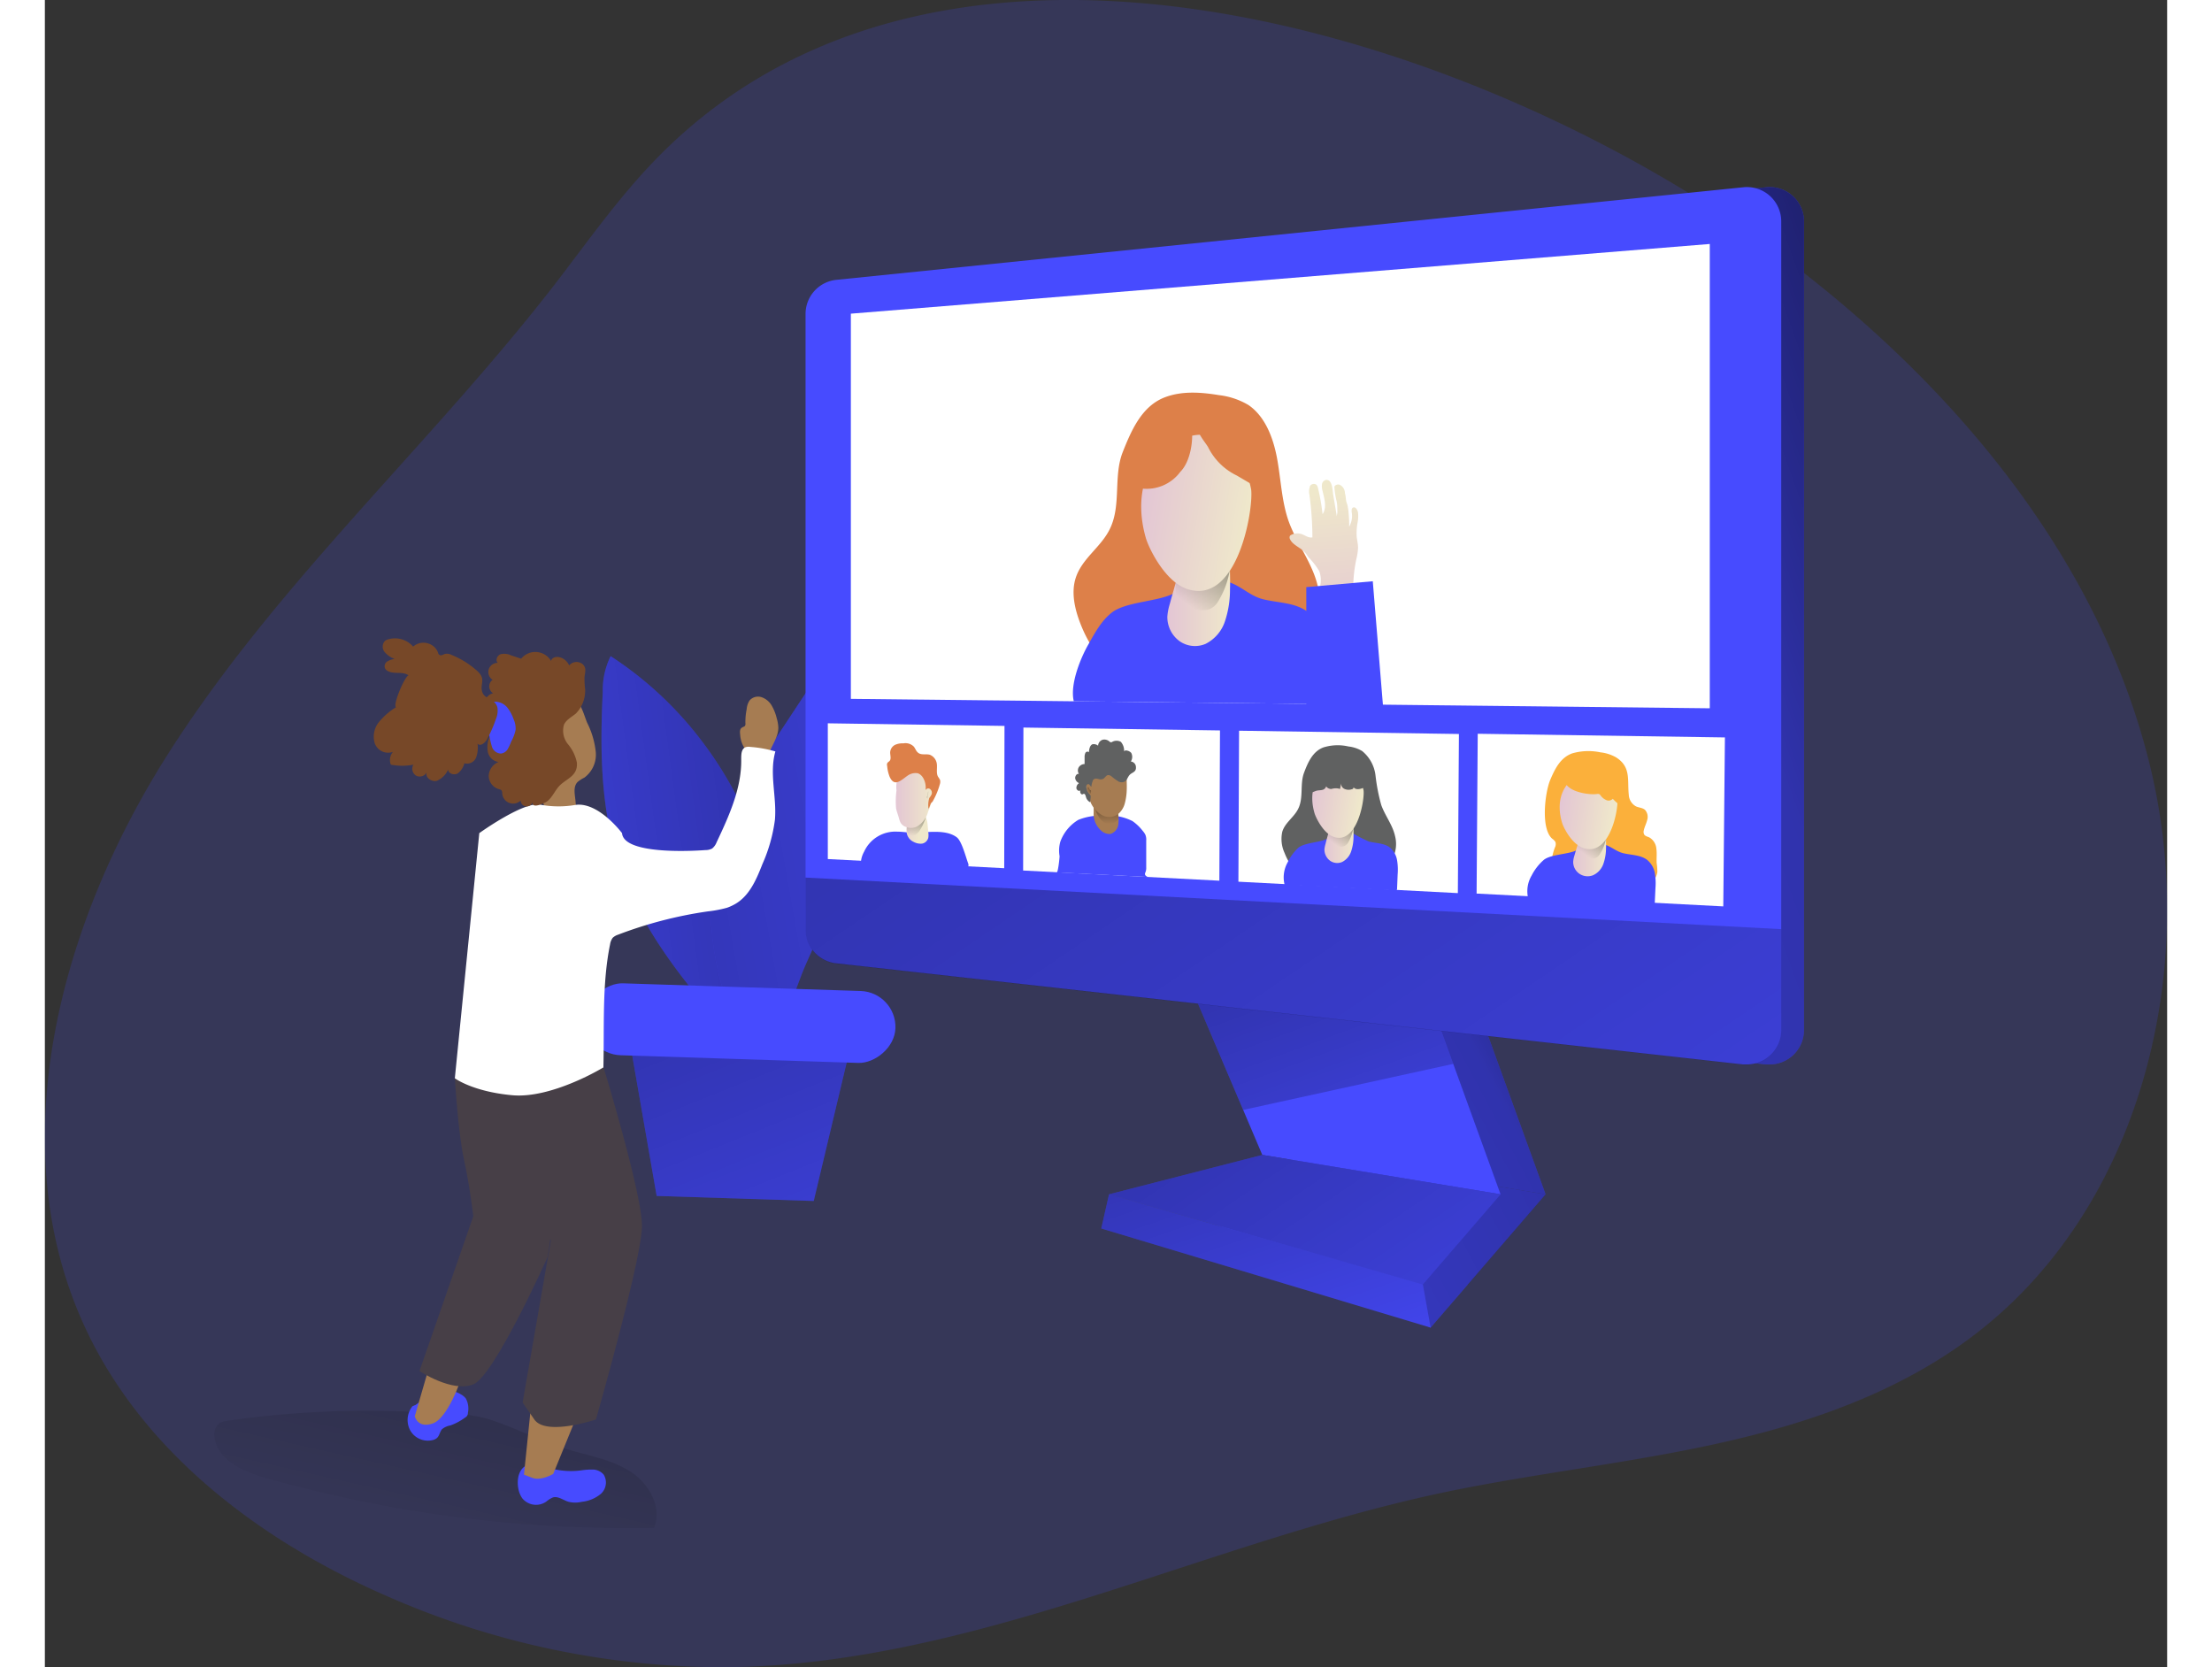 <svg id="Layer_1" data-name="Layer 1" xmlns="http://www.w3.org/2000/svg" xmlns:xlink="http://www.w3.org/1999/xlink" viewBox="0 0 375.72 295.15" width="406" height="306" class="illustration styles_illustrationTablet__1DWOa"><rect x="0" y="0" width="375.72" height="295.15" fill="#333333" stroke="none"/><defs><linearGradient id="linear-gradient" x1="97.3" y1="120.56" x2="76.98" y2="30.58" gradientTransform="matrix(1, 0, 0, -1, 0, 352)" gradientUnits="userSpaceOnUse"><stop offset="0.01"></stop><stop offset="0.08" stop-opacity="0.69"></stop><stop offset="0.21" stop-opacity="0.32"></stop><stop offset="1" stop-opacity="0"></stop></linearGradient><linearGradient id="linear-gradient-2" x1="40.3" y1="-112.69" x2="92.76" y2="-232.81" gradientTransform="matrix(1, 0.03, 0.03, -1, 68.6, 34.7)" xlink:href="#linear-gradient"></linearGradient><linearGradient id="linear-gradient-3" x1="-1314.67" y1="163.18" x2="-1402.07" y2="88.73" gradientTransform="matrix(0.84, 0.54, 0.54, -0.84, 1184.5, 1038.81)" gradientUnits="userSpaceOnUse"><stop offset="0.01"></stop><stop offset="0.13" stop-opacity="0.69"></stop><stop offset="0.25" stop-opacity="0.32"></stop><stop offset="1" stop-opacity="0"></stop></linearGradient><linearGradient id="linear-gradient-4" x1="195.9" y1="103.32" x2="327.51" y2="224.94" gradientTransform="matrix(0.84, 0.54, 0.54, -0.84, -159.21, 187.67)" xlink:href="#linear-gradient-3"></linearGradient><linearGradient id="linear-gradient-5" x1="305.46" y1="144.27" x2="104.96" y2="37.83" gradientTransform="matrix(1, 0, 0, -1, -11.09, 306.23)" xlink:href="#linear-gradient"></linearGradient><linearGradient id="linear-gradient-6" x1="313.81" y1="128.54" x2="113.31" y2="22.1" gradientTransform="matrix(1, 0, 0, -1, -11.09, 306.23)" xlink:href="#linear-gradient"></linearGradient><linearGradient id="linear-gradient-7" x1="314.67" y1="126.92" x2="114.17" y2="20.48" gradientTransform="matrix(1, 0, 0, -1, -11.09, 306.23)" xlink:href="#linear-gradient"></linearGradient><linearGradient id="linear-gradient-8" x1="226.61" y1="153.31" x2="255.49" y2="75.2" gradientTransform="matrix(1, 0, 0, -1, -11.09, 306.23)" xlink:href="#linear-gradient"></linearGradient><linearGradient id="linear-gradient-9" x1="203.54" y1="139.93" x2="280" y2="27.16" gradientTransform="matrix(1, 0, 0, -1, -11.09, 306.23)" xlink:href="#linear-gradient"></linearGradient><linearGradient id="linear-gradient-10" x1="212.12" y1="125.57" x2="238.88" y2="48.23" gradientTransform="matrix(1, 0, 0, -1, -11.09, 306.23)" xlink:href="#linear-gradient"></linearGradient><linearGradient id="linear-gradient-11" x1="393.33" y1="243.52" x2="-37.37" y2="89.23" xlink:href="#linear-gradient"></linearGradient><linearGradient id="linear-gradient-12" x1="146.09" y1="267.66" x2="356.36" y2="-42.45" xlink:href="#linear-gradient"></linearGradient><linearGradient id="linear-gradient-13" x1="-149.94" y1="227.42" x2="-145.8" y2="227.42" gradientTransform="matrix(0.97, 0.28, -0.27, 0.96, 369.06, 14.93)" gradientUnits="userSpaceOnUse"><stop offset="0" stop-color="#e3c5d5"></stop><stop offset="0.42" stop-color="#e8d3cf"></stop><stop offset="1" stop-color="#efe8cb"></stop></linearGradient><linearGradient id="linear-gradient-14" x1="-83.73" y1="595.86" x2="-81.7" y2="584.82" gradientTransform="matrix(1.01, 0.01, 0, 1, 249.47, -401.18)" gradientUnits="userSpaceOnUse"><stop offset="0" stop-color="#010101" stop-opacity="0"></stop><stop offset="0.95" stop-color="#010101"></stop></linearGradient><linearGradient id="linear-gradient-15" x1="-87.14" y1="588.97" x2="-80.45" y2="588.97" gradientTransform="matrix(1.01, 0.01, 0, 1, 249.47, -401.18)" xlink:href="#linear-gradient-13"></linearGradient><linearGradient id="linear-gradient-16" x1="-81.13" y1="588.51" x2="-82.82" y2="588.32" xlink:href="#linear-gradient-14"></linearGradient><linearGradient id="linear-gradient-17" x1="-11.75" y1="595.24" x2="-6.61" y2="595.24" gradientTransform="matrix(1.01, 0.01, 0, 1, 249.47, -401.18)" xlink:href="#linear-gradient-13"></linearGradient><linearGradient id="linear-gradient-18" x1="-10.05" y1="596.43" x2="-2.18" y2="585.59" xlink:href="#linear-gradient-14"></linearGradient><linearGradient id="linear-gradient-19" x1="-52.73" y1="360.52" x2="-43.77" y2="360.52" gradientTransform="matrix(1, 0.17, -0.16, 0.99, 345.41, -161.21)" xlink:href="#linear-gradient-13"></linearGradient><linearGradient id="linear-gradient-20" x1="31.99" y1="596.88" x2="37.77" y2="596.88" gradientTransform="matrix(1.01, 0.01, 0, 1, 249.47, -401.18)" xlink:href="#linear-gradient-13"></linearGradient><linearGradient id="linear-gradient-21" x1="33.94" y1="597.9" x2="42.54" y2="586.07" xlink:href="#linear-gradient-14"></linearGradient><linearGradient id="linear-gradient-22" x1="-9.73" y1="354.69" x2="0.32" y2="354.69" gradientTransform="matrix(1, 0.17, -0.16, 0.99, 345.41, -161.21)" xlink:href="#linear-gradient-13"></linearGradient><linearGradient id="linear-gradient-23" x1="-49.92" y1="593.32" x2="-50.1" y2="583.9" xlink:href="#linear-gradient-14"></linearGradient><linearGradient id="linear-gradient-24" x1="-53.23" y1="587.57" x2="-52.36" y2="587.09" xlink:href="#linear-gradient-14"></linearGradient><linearGradient id="linear-gradient-25" x1="-39.36" y1="551.86" x2="-28.33" y2="551.86" gradientTransform="matrix(1.01, 0.01, 0, 1, 249.47, -401.18)" xlink:href="#linear-gradient-13"></linearGradient><linearGradient id="linear-gradient-26" x1="-35.71" y1="554.33" x2="-18.81" y2="531.07" xlink:href="#linear-gradient-14"></linearGradient><linearGradient id="linear-gradient-27" x1="-90.33" y1="314.43" x2="-71.11" y2="314.43" gradientTransform="matrix(1, 0.17, -0.16, 0.99, 345.41, -161.21)" xlink:href="#linear-gradient-13"></linearGradient><linearGradient id="linear-gradient-28" x1="218.23" y1="149.99" x2="218.64" y2="176.44" gradientTransform="matrix(1, -0.09, -0.09, -1, 34.87, 329.25)" xlink:href="#linear-gradient-13"></linearGradient></defs><title>10</title><path d="M119.17,74.05c-6.66,6.87-12.17,14.75-18,22.31-22,28.35-49.11,52.7-68.35,83S3.11,249,18.49,281.37c10.37,21.86,31.05,37.35,53.24,47A147.66,147.66,0,0,0,132,340.92c43.36-.51,83.56-21.68,126-30.79,18.81-4,38.1-5.71,56.7-10.61,13.18-3.46,26.08-8.61,37-16.7,30.29-22.34,41-65,32.06-101.57S349.11,114,319,91.4C268,53,171.27,20.24,119.17,74.05Z" transform="translate(-11.09 -45.77)" fill="#474bff" opacity="0.18" style="isolation: isolate;"></path><path d="M43.42,297.3a3.14,3.14,0,0,0-1.54.51,2.53,2.53,0,0,0-.76,2.27c.39,4.13,5.08,6.21,9.08,7.34a234.83,234.83,0,0,0,68.74,8.83c1.4-3.42-.66-7.45-3.66-9.6s-6.74-2.94-10.31-3.91c-5-1.38-9.55-3.74-14.43-5.44-4.37-1.52-9.51-1.36-14.18-1.58A172,172,0,0,0,43.42,297.3Z" transform="translate(-11.09 -45.77)" fill="url(#linear-gradient)"></path><polygon points="142.69 184.99 103.44 183.72 108.31 211.72 136.12 212.61 142.69 184.99" fill="#474bff"></polygon><polygon points="142.69 184.99 103.44 183.72 108.31 211.72 136.12 212.61 142.69 184.99" fill="url(#linear-gradient-2)"></polygon><path d="M111.25,161.93a13.65,13.65,0,0,0-1.39,6.34c-.49,9.91-.41,20,2.56,29.5,4.36,13.92,14.51,25.15,24.37,35.9-.74-1.19,1.45-7.49,1.75-9,.57-3,1.22-5.87,1.84-8.81,1-4.63,0-9.51-1.16-14.08a67.55,67.55,0,0,0-14.4-28A63.93,63.93,0,0,0,111.25,161.93Z" transform="translate(-11.09 -45.77)" fill="#474bff"></path><path d="M111.25,161.93a13.65,13.65,0,0,0-1.39,6.34c-.49,9.91-.41,20,2.56,29.5,4.36,13.92,14.51,25.15,24.37,35.9-.74-1.19,1.45-7.49,1.75-9,.57-3,1.22-5.87,1.84-8.81,1-4.63,0-9.51-1.16-14.08a67.55,67.55,0,0,0-14.4-28A63.93,63.93,0,0,0,111.25,161.93Z" transform="translate(-11.09 -45.77)" fill="url(#linear-gradient-3)"></path><path d="M155.21,195.5c3.33-7.4,6.7-14.91,7.95-22.93s.14-16.75-4.77-23.21q-9.51,14.4-19,28.8c-3.66,5.55-7.38,11.21-9.18,17.62-3.14,11.22-.35,28.49,7.13,37.59,4.27-3.64,6.27-12,8.57-17.12Z" transform="translate(-11.09 -45.77)" fill="#474bff"></path><path d="M155.21,195.5c3.33-7.4,6.7-14.91,7.95-22.93s.14-16.75-4.77-23.21q-9.51,14.4-19,28.8c-3.66,5.55-7.38,11.21-9.18,17.62-3.14,11.22-.35,28.49,7.13,37.59,4.27-3.64,6.27-12,8.57-17.12Z" transform="translate(-11.09 -45.77)" fill="url(#linear-gradient-4)"></path><rect x="127.9" y="199.47" width="12.74" height="54.85" rx="6.37" transform="translate(-107.94 308) rotate(-88.15)" fill="#474bff"></rect><polygon points="209.94 172.55 223.51 204.46 265.68 211.43 252.11 174.02 209.94 172.55" fill="#474bff"></polygon><polygon points="209.94 172.55 223.51 204.46 265.68 211.43 252.11 174.02 209.94 172.55" fill="url(#linear-gradient-5)"></polygon><polygon points="223.51 204.46 196.37 211.43 251.93 227.38 265.68 211.43 223.51 204.46" fill="url(#linear-gradient-6)"></polygon><polygon points="223.51 204.46 196.37 211.43 245.33 235.03 265.68 211.43 223.51 204.46" fill="#474bff"></polygon><polygon points="223.51 204.46 196.37 211.43 245.33 235.03 265.68 211.43 223.51 204.46" fill="url(#linear-gradient-7)"></polygon><polygon points="201.97 172.55 215.53 204.46 257.71 211.43 244.14 174.02 201.97 172.55" fill="#474bff"></polygon><polygon points="212.15 196.49 249.33 188.34 244.14 174.02 201.97 172.55 212.15 196.49" fill="url(#linear-gradient-8)"></polygon><polygon points="215.53 204.46 188.4 211.43 243.95 227.38 257.71 211.43 215.53 204.46" fill="#474bff"></polygon><polygon points="215.53 204.46 188.4 211.43 243.95 227.38 257.71 211.43 215.53 204.46" fill="url(#linear-gradient-9)"></polygon><polygon points="243.95 227.38 245.33 235.03 187.02 217.48 188.4 211.43 243.95 227.38" fill="#474bff"></polygon><polygon points="243.95 227.38 245.33 235.03 187.02 217.48 188.4 211.43 243.95 227.38" fill="url(#linear-gradient-10)"></polygon><path d="M322.52,85V228.21a6.09,6.09,0,0,1-6.14,6l-.62,0L155.2,216.36a6.09,6.09,0,0,1-5.41-6v-109a6.07,6.07,0,0,1,5.46-6L315.82,78.92a6.08,6.08,0,0,1,6.67,5.43C322.51,84.56,322.52,84.78,322.52,85Z" transform="translate(-11.09 -45.77)" fill="#474bff"></path><path d="M322.52,85V228.21a6.09,6.09,0,0,1-6.14,6l-.62,0L155.2,216.36a6.09,6.09,0,0,1-5.41-6v-109a6.07,6.07,0,0,1,5.46-6L315.82,78.92a6.08,6.08,0,0,1,6.67,5.43C322.51,84.56,322.52,84.78,322.52,85Z" transform="translate(-11.09 -45.77)" fill="url(#linear-gradient-11)"></path><path d="M318.49,85V228.21a6.09,6.09,0,0,1-6.14,6l-.62,0-160.56-17.9a6.09,6.09,0,0,1-5.41-6v-109a6.07,6.07,0,0,1,5.46-6L311.79,78.92a6.08,6.08,0,0,1,6.67,5.43C318.48,84.56,318.49,84.78,318.49,85Z" transform="translate(-11.09 -45.77)" fill="#474bff"></path><polygon points="142.69 123.72 142.69 55.53 294.75 43.19 294.75 125.39 142.69 123.72" fill="#fff"></polygon><path d="M318.49,210.26v18a6.09,6.09,0,0,1-6.14,6l-.62,0-160.56-17.9a6.09,6.09,0,0,1-5.41-6v-9.23Z" transform="translate(-11.09 -45.77)" fill="url(#linear-gradient-12)"></path><polygon points="169.84 153.7 138.61 152.08 138.61 128.05 169.89 128.51 169.84 153.7" fill="#fff"></polygon><path d="M156.12,196.56A6.08,6.08,0,0,1,162,193c.82,0,1.65.14,2.46.18,2.38.08,6-.75,8.07.82.87.65,1.59,3.45,2,4.57a.81.81,0,0,1,0,.68c-.13.18-.32.16-.49.15-4.29-.28-8.52-.43-12.7-.7l-5.78-.33A4.45,4.45,0,0,1,156.12,196.56Z" transform="translate(-11.09 -45.77)" fill="#474bff"></path><path d="M164.27,194.39a2.32,2.32,0,0,0,.64.43,2.59,2.59,0,0,0,1.47.3,1.39,1.39,0,0,0,1.11-1.05,2.9,2.9,0,0,0,0-.93l-.1-1.11a4.8,4.8,0,0,0-.33-1.59,1.53,1.53,0,0,0-2-.83h0a2.3,2.3,0,0,0-1,1.25C163.63,192.06,163.27,193.35,164.27,194.39Z" transform="translate(-11.09 -45.77)" fill="url(#linear-gradient-13)"></path><path d="M167.06,190.44s-1,3.31-2.35,3.25-1-1.66-1-1.66Z" transform="translate(-11.09 -45.77)" fill="url(#linear-gradient-14)"></path><path d="M161.79,188.9c.12.58.35,1.12.5,1.69a4,4,0,0,0,.26.76,1.69,1.69,0,0,0,.8.74,2.46,2.46,0,0,0,2.15,0,4.26,4.26,0,0,0,1.95-2.63,13.42,13.42,0,0,0,1-3.51c0-.53-.52-1.19-.68-1.69a3.85,3.85,0,0,0-.84-1.4,4.31,4.31,0,0,0-1-1,2.6,2.6,0,0,0-2.9.34,2.79,2.79,0,0,0-.75.78,5.17,5.17,0,0,0-.42,2.74A14.7,14.7,0,0,0,161.79,188.9Z" transform="translate(-11.09 -45.77)" fill="url(#linear-gradient-15)"></path><path d="M160.65,183.29a6.56,6.56,0,0,1-.44-1.91.76.76,0,0,1,0-.47c.09-.22.31-.28.45-.46.3-.36.07-1,.08-1.49a1.58,1.58,0,0,1,.87-1.33,3.18,3.18,0,0,1,1.46-.26,2.07,2.07,0,0,1,1.85.57c.26.31.39.75.67,1,.57.59,1.45.24,2.18.45A2,2,0,0,1,169,181c.1.77-.15,1.64.22,2.28a3.67,3.67,0,0,1,.36.6,1.48,1.48,0,0,1-.06.78,13.1,13.1,0,0,1-1.15,2.8,1,1,0,0,1-.34.43c-.16.09-.42,1.16-.51,1a4.34,4.34,0,0,1,.15-1.86,2.59,2.59,0,0,0,.4-.63.81.81,0,0,0-.36-1,.54.54,0,0,0-.71.26c.17-1.22-.38-2.68-1.38-3a2.39,2.39,0,0,0-1.74.39C162.76,183.79,161.53,185.24,160.65,183.29Z" transform="translate(-11.09 -45.77)" fill="#dd8049"></path><path d="M167.42,186a.18.18,0,0,1,.1-.11.14.14,0,0,1,.15.06.43.43,0,0,1,.18.24.49.49,0,0,1,0,.24,1.7,1.7,0,0,1-.15.45.44.44,0,0,1-.34.26c-.06,0-.15-.18-.15-.25s.06-.11.09-.17A5.69,5.69,0,0,1,167.42,186Z" transform="translate(-11.09 -45.77)" fill="url(#linear-gradient-16)"></path><polygon points="297.14 160.46 253.47 158.19 253.67 129.9 297.43 130.55 297.14 160.46" fill="#fff"></polygon><polygon points="250.15 158.11 211.3 156.09 211.42 129.36 250.34 129.94 250.15 158.11" fill="#fff"></polygon><polygon points="207.93 155.91 173.19 154.11 173.24 128.8 208.04 129.31 207.93 155.91" fill="#fff"></polygon><path d="M237.43,178.09a8.47,8.47,0,0,1,4.44-.17,6,6,0,0,1,2.43.81,6.55,6.55,0,0,1,2.37,4.39,33.21,33.21,0,0,0,1,5.13c.66,1.89,2,3.52,2.44,5.48a5.68,5.68,0,0,1-4,6.94,5.1,5.1,0,0,1-1.35.11c-1.15-.06-2.27-.52-3.41-.57-2.36-.12-4.61,1.51-6.88.89-1.86-.51-3.17-2.42-3.91-4.34a5.9,5.9,0,0,1-.4-3.75c.5-1.65,2.12-2.57,2.85-4.13.93-1.95.25-4.32,1-6.31C234.69,180.74,235.55,178.8,237.43,178.09Z" transform="translate(-11.09 -45.77)" fill="#606161"></path><path d="M245.49,194.75c1.29.32,2.74.26,3.79,1.11a3.79,3.79,0,0,1,1.2,2.2,10.22,10.22,0,0,1,.1,2.53l-.1,2.49a.41.41,0,0,1-.07.26.43.43,0,0,1-.27.06l-19.57-1a5.38,5.38,0,0,1,.52-3.93,8.6,8.6,0,0,1,1.94-2.65c1.17-.91,3.91-.88,5.21-1.63.34-.2,0-.51.42-.6s.21-.59.59-.58a13.28,13.28,0,0,1,3.44.3A24.66,24.66,0,0,0,245.49,194.75Z" transform="translate(-11.09 -45.77)" fill="#474bff"></path><path d="M237.82,195.15a4.79,4.79,0,0,0-.2,1,2.46,2.46,0,0,0,1,2,2.19,2.19,0,0,0,2.13.22,3.23,3.23,0,0,0,1.6-1.88,8.31,8.31,0,0,0,.42-2.62,23.66,23.66,0,0,0-.18-3.57.76.76,0,0,0-.57-.85h-.15a2.81,2.81,0,0,0-3.14,1.81,6.6,6.6,0,0,0-.28,1.32C238.31,193.49,238,194.32,237.82,195.15Z" transform="translate(-11.09 -45.77)" fill="url(#linear-gradient-17)"></path><path d="M238.3,193.37s-.12,1.09.33,1.51,2.24,1.44,3.12.15a7,7,0,0,0,1-2.86Z" transform="translate(-11.09 -45.77)" fill="url(#linear-gradient-18)"></path><path d="M235.86,189.71c.23.8,1.58,3.65,3.48,4.24,4.1,1.27,5.41-6.57,5.21-8.23a7.29,7.29,0,0,0-1.88-3.65,3.45,3.45,0,0,0-3.74-.55C235.72,182.93,234.86,186.29,235.86,189.71Z" transform="translate(-11.09 -45.77)" fill="url(#linear-gradient-19)"></path><path d="M234.57,185.33a.92.92,0,0,0,.63.69c.33.07.65-.16,1-.26s.82-.06,1.2-.2.71-.66.47-1c-.11.55.54.92,1,.88a2.54,2.54,0,0,1,1.52,0l.2-1.08a1,1,0,0,0,.6,1.08,1.74,1.74,0,0,0,1.23.06c.18,0,.41-.19.34-.38.41.56,1.22.35,1.83.09a.48.48,0,0,0,.24-.18.53.53,0,0,0,0-.35,12.62,12.62,0,0,0-1-3.1,3.75,3.75,0,0,0-2.32-2,4.52,4.52,0,0,0-1.72.06,6,6,0,0,0-3.82,2.25C235.23,182.66,234.28,184.14,234.57,185.33Z" transform="translate(-11.09 -45.77)" fill="#606161"></path><path d="M281.49,179.14a10.32,10.32,0,0,1,5-.18,7.11,7.11,0,0,1,2.73.87c2.72,1.7,2,4,2.28,6.61a2.47,2.47,0,0,0,1.27,2.08c.52.24,1.15.24,1.59.61a1.85,1.85,0,0,1,.4,1.81c-.15.63-.47,1.2-.6,1.83a1,1,0,0,0,.07.74c.19.29.57.36.89.5a2.55,2.55,0,0,1,1.27,2.06c.11.84,0,1.68.05,2.51a10.64,10.64,0,0,1,.12,1.59,3.44,3.44,0,0,1-3.33,2.85,10.65,10.65,0,0,1-4.64-1.06,9.79,9.79,0,0,0-4.61-1c-1.66.19-3.42,1.22-4.88.31a3.1,3.1,0,0,1-1.28-2.6,8.7,8.7,0,0,1,.62-2.9,1.3,1.3,0,0,0,.08-.93,1.82,1.82,0,0,0-.56-.58c-2.1-1.79-1.28-8.23-.37-10.41C278.4,181.94,279.38,179.89,281.49,179.14Z" transform="translate(-11.09 -45.77)" fill="#fbb03b"></path><path d="M290.51,196.81c1.44.35,3.08.29,4.26,1.2a4,4,0,0,1,1.35,2.34,11,11,0,0,1,.1,2.68l-.12,2.64a.38.38,0,0,1-.08.27.45.45,0,0,1-.3.07l-22-1.08a5.45,5.45,0,0,1,.58-4.16,9.2,9.2,0,0,1,2.19-2.8c1.32-1,4.39-.93,5.86-1.72.38-.2,0-.53.47-.62s.24-.63.66-.62a15.7,15.7,0,0,1,3.87.32C288.47,195.7,289.32,196.52,290.51,196.81Z" transform="translate(-11.09 -45.77)" fill="#474bff"></path><path d="M281.88,197.22a4.49,4.49,0,0,0-.22,1.09,2.53,2.53,0,0,0,1.14,2.17,2.6,2.6,0,0,0,2.39.23,3.46,3.46,0,0,0,1.81-2,8.44,8.44,0,0,0,.47-2.77,22.75,22.75,0,0,0-.19-3.78.8.8,0,0,0-.64-.91h-.16a3.22,3.22,0,0,0-3.54,1.92,6.67,6.67,0,0,0-.32,1.39C282.44,195.46,282.13,196.34,281.88,197.22Z" transform="translate(-11.09 -45.77)" fill="url(#linear-gradient-20)"></path><path d="M282.43,195.34s-.14,1.14.37,1.59,2.51,1.54,3.5.18a7.38,7.38,0,0,0,1.18-3Z" transform="translate(-11.09 -45.77)" fill="url(#linear-gradient-21)"></path><path d="M279.7,191.45c.25.85,1.76,3.87,3.89,4.5,4.61,1.36,6.1-6.94,5.89-8.7a7.58,7.58,0,0,0-2.11-3.88,4,4,0,0,0-4.2-.59C279.56,184.27,278.59,187.82,279.7,191.45Z" transform="translate(-11.09 -45.77)" fill="url(#linear-gradient-22)"></path><path d="M194.05,190.91a10.58,10.58,0,0,1,4.59-.73,9.2,9.2,0,0,1,5,.95,8.26,8.26,0,0,1,1.81,1.73,3.17,3.17,0,0,1,.48.71,2.27,2.27,0,0,1,.14,1v4.74a2,2,0,0,1-.15.91c-.39.78,1,.83,0,.78l-15.69-.79c.24,0,.51-2.62.5-2.88a5.72,5.72,0,0,1,.14-2.57A7.48,7.48,0,0,1,194.05,190.91Z" transform="translate(-11.09 -45.77)" fill="#474bff"></path><path d="M198,192.73a2.23,2.23,0,0,0,1.72.68,2,2,0,0,0,1.42-1.84c.11-.84-.06-1.72,0-2.57a6.2,6.2,0,0,0,0-1.61,2.18,2.18,0,0,0-2.66-1.55,2.13,2.13,0,0,0-1.17.77c-.73.91-.51,2-.55,3.15A3.93,3.93,0,0,0,198,192.73Z" transform="translate(-11.09 -45.77)" fill="#a67c52"></path><path d="M196.91,188.74s.81,2.76,2.39,2.83,1.82-.86,1.82-.86l-.07-1.48Z" transform="translate(-11.09 -45.77)" fill="url(#linear-gradient-23)"></path><path d="M202.62,185.64a10.15,10.15,0,0,1-.35,2.39,3.67,3.67,0,0,1-1.23,1.9,2.64,2.64,0,0,1-2.82.13,4.82,4.82,0,0,1-2.05-2.38,9.8,9.8,0,0,1-.83-3.24,5.45,5.45,0,0,1,.4-2.49,3,3,0,0,1,1.81-1.57,6.26,6.26,0,0,1,2.32-.22,4.07,4.07,0,0,1,1.87.46,1.92,1.92,0,0,1,.94,1.94C202.55,183.56,202.67,184.63,202.62,185.64Z" transform="translate(-11.09 -45.77)" fill="#a67c52"></path><path d="M196.36,185.06c-.2-.13-.31-.45-.53-.48a.35.35,0,0,0-.33.24.94.94,0,0,0,0,.47,1.88,1.88,0,0,0,.46,1,1.07,1.07,0,0,1,.27.36,1,1,0,0,1,0,.34l-.09.8a1.44,1.44,0,0,1-.74-.93c-.06-.17-.11-.5-.31-.55s-.32.23-.55,0a.57.57,0,0,1-.11-.64c-.22.27-.67,0-.72-.36a1,1,0,0,1,.47-.9,1.14,1.14,0,0,1-.69-.89c0-.42.32-.85.67-.73a1.12,1.12,0,0,1,0-1.24,1.26,1.26,0,0,1,1-.52v-1.21a1.73,1.73,0,0,1,.15-.78c.14-.21.46-.3.61-.08.05-.57.17-1.24.63-1.43a1.21,1.21,0,0,1,1,.25,1.16,1.16,0,0,1,.8-1.05,1.35,1.35,0,0,1,1.23.33.54.54,0,0,0,.16.1.41.41,0,0,0,.22,0,1.59,1.59,0,0,1,1.62-.06,2.39,2.39,0,0,1,.57,1.77c0-.26.35-.28.58-.21a1.31,1.31,0,0,1,.69.4,1.53,1.53,0,0,1-.07,1.52,1,1,0,0,1,.9,1c.07.91-.71.91-1.13,1.39-.29.32-.42.81-.74,1.09a1.2,1.2,0,0,1-1.31,0,10.87,10.87,0,0,1-1.16-.86.89.89,0,0,0-.64-.21c-.31.07-.49.45-.77.63a1.07,1.07,0,0,1-.84.07c-.34-.09-.73-.18-1,.18A4.08,4.08,0,0,0,196.36,185.06Z" transform="translate(-11.09 -45.77)" fill="#606161"></path><path d="M196,185.44a.5.5,0,0,0-.08-.2.19.19,0,0,0-.15-.11.19.19,0,0,0-.12.15.74.74,0,0,0,0,.21,1.9,1.9,0,0,0,.14.4.59.59,0,0,0,.14.23.55.55,0,0,0,.24.12h.1a.09.09,0,0,0,0-.07c0-.12.07-.37,0-.48s-.1,0-.15-.07A.36.36,0,0,1,196,185.44Z" transform="translate(-11.09 -45.77)" opacity="0.5" fill="url(#linear-gradient-24)" style="isolation: isolate;"></path><path d="M285.89,186.33a.86.86,0,0,1,.32,0,.64.64,0,0,1,.29.25,2.42,2.42,0,0,0,1,.82,1,1,0,0,0,1.17-.22,7.88,7.88,0,0,0,.89.84.43.43,0,0,0,.26.13c.28,0,.3-.42.22-.69l-1.12-3.66a3.39,3.39,0,0,0-.64-1.34,3.45,3.45,0,0,0-2.37-.76c-1.26-.08-5.54-.13-5.76,1.78C279.84,185.86,284.34,186.56,285.89,186.33Z" transform="translate(-11.09 -45.77)" fill="#fbb03b"></path><path d="M209.41,116.09c3-1.13,6.32-.9,9.53-.37a13.18,13.18,0,0,1,5.21,1.74c2.95,2,4.4,5.77,5.08,9.43s.8,7.48,2,11c1.43,4.08,4.3,7.56,5.24,11.77,1.53,6.85-2.38,13.54-8.68,14.91a10.79,10.79,0,0,1-2.89.22c-2.47-.12-4.87-1.11-7.32-1.22-5.06-.25-9.88,3.25-14.76,1.91-4-1.1-6.8-5.18-8.4-9.31-1-2.57-1.65-5.44-.86-8,1.09-3.55,4.56-5.53,6.12-8.86,2-4.19.54-9.28,2.25-13.55C203.51,121.77,205.37,117.61,209.41,116.09Z" transform="translate(-11.09 -45.77)" fill="#dd8049"></path><path d="M226.71,151.84c2.76.7,5.87.55,8.13,2.4a8,8,0,0,1,2.58,4.72,23.4,23.4,0,0,1,.21,5.42l-.21,5.35a.75.75,0,0,1-.16.54.72.72,0,0,1-.57.13l-43.44-.48c-.71-2.9,1.12-7.5,2.54-10,1.19-2.1,2.3-4.21,4.17-5.69,2.52-2,8.39-1.91,11.18-3.52.73-.41.08-1.08.9-1.27s.46-1.27,1.26-1.25c2.29.09,5.16-.12,7.4.63S224.44,151.26,226.71,151.84Z" transform="translate(-11.09 -45.77)" fill="#474bff"></path><path d="M210.24,152.7a9.91,9.91,0,0,0-.43,2.22A5.29,5.29,0,0,0,212,159.3a4.78,4.78,0,0,0,4.57.46,6.87,6.87,0,0,0,3.44-4,17.51,17.51,0,0,0,.89-5.61,49.15,49.15,0,0,0-.37-7.67,1.61,1.61,0,0,0-1.23-1.82H219a6.05,6.05,0,0,0-6.75,3.9,16,16,0,0,0-.59,2.83C211.29,149.14,210.71,150.91,210.24,152.7Z" transform="translate(-11.09 -45.77)" fill="url(#linear-gradient-25)"></path><path d="M211.28,148.89s-.26,2.32.7,3.23,4.8,3.1,6.69.33a15.34,15.34,0,0,0,2.25-6.14Z" transform="translate(-11.09 -45.77)" fill="url(#linear-gradient-26)"></path><path d="M206,141c.49,1.72,3.38,7.83,7.45,9.09,8.82,2.73,11.62-14.08,11.2-17.65a15.51,15.51,0,0,0-4-7.84,7.32,7.32,0,0,0-8-1.17C205.74,126.49,203.9,133.69,206,141Z" transform="translate(-11.09 -45.77)" fill="url(#linear-gradient-27)"></path><path d="M242.73,149.08a25.37,25.37,0,0,1,.54-4.34,9.57,9.57,0,0,0,.3-2c0-.68-.18-1.35-.24-2a10.37,10.37,0,0,1,.14-2.36,6.18,6.18,0,0,0,.1-1.87c-.06-.35-.39-1.1-.88-.89-.28.12-.27.51-.24.82A3.75,3.75,0,0,1,242,139a18.9,18.9,0,0,0-.09-2.26,7.39,7.39,0,0,0-.14-1.14,3.86,3.86,0,0,0-.09-.49,4.56,4.56,0,0,1-.18-.52c-.09-.35-.09-.71-.15-1.06a4.24,4.24,0,0,0-.1-.46,1.68,1.68,0,0,0-.86-1.45.79.79,0,0,0-1,.27.24.24,0,0,0,0,.12,13.43,13.43,0,0,0,.41,2.59,7.34,7.34,0,0,1,.1,1.32,3.86,3.86,0,0,1,0,.68,3.09,3.09,0,0,0-.08.6l-.65-3.85c-.12-.71-.12-2.82-1.32-2.61a.92.92,0,0,0-.67.81,2.89,2.89,0,0,0,.11,1.13c.29,1.27.82,2.91,0,4.12a37.33,37.33,0,0,0-.8-4.59,1.19,1.19,0,0,0-.33-.66.82.82,0,0,0-1.12.3.47.47,0,0,0,0,.1,2.53,2.53,0,0,0-.08,1.39,56.28,56.28,0,0,1,.53,7.56c-.66.15-1.27-.36-1.91-.58a2.38,2.38,0,0,0-1.83.14.61.61,0,0,0-.24.18.66.66,0,0,0,0,.55c.49,1.09,1.85,1.48,2.65,2.37.24.27.43.58.64.87a12.47,12.47,0,0,1,1.92,2.48,4.82,4.82,0,0,1,.15,2.58,1.43,1.43,0,0,0,.17,1.24,1.15,1.15,0,0,0,.48.27,5,5,0,0,0,5-1.15" transform="translate(-11.09 -45.77)" fill="url(#linear-gradient-28)"></path><polygon points="223.32 125.11 223.32 103.94 235.09 102.9 236.91 125.09 223.32 125.11" fill="#474bff"></polygon><path d="M212.12,129.28a7.41,7.41,0,0,1-7.28,2.91.52.52,0,0,1-.37-.24.57.57,0,0,1,0-.26l1-6.32a7,7,0,0,1,.85-2.75,6.59,6.59,0,0,1,2.25-1.88,7.74,7.74,0,0,1,3.1-1.23c1.84-.17,2.6,2.27,2.53,3.71C214.15,125.16,213.55,127.85,212.12,129.28Z" transform="translate(-11.09 -45.77)" fill="#dd8049"></path><path d="M217,124.88a11,11,0,0,0,5.1,5.07l5.52,3.24a16.93,16.93,0,0,1-1.59-4.42,25.22,25.22,0,0,0-.72-3.21,8,8,0,0,0-3.7-4.22c-1.23-.68-4.7-2.07-6-1.11C214.06,121.31,216.35,123.81,217,124.88Z" transform="translate(-11.09 -45.77)" fill="#dd8049"></path><path d="M76.17,294.72a3.88,3.88,0,0,0-.34,4.38,3.6,3.6,0,0,0,4,1.59,1.69,1.69,0,0,0,.7-.37c.43-.41.49-1.11.89-1.55a3.17,3.17,0,0,1,1.46-.65,10,10,0,0,0,2.64-1.42.84.84,0,0,0,.46-.79,3.71,3.71,0,0,0-.38-2.59,3,3,0,0,0-.87-.71,4.22,4.22,0,0,0-2.1-.63,5.63,5.63,0,0,0-1.67.38,12.82,12.82,0,0,0-4.21,2.11" transform="translate(-11.09 -45.77)" fill="#474bff"></path><path d="M79.13,287.71l-2.55,8.78s.48,2.21,3.18,1.28,5-7.85,5-7.85Z" transform="translate(-11.09 -45.77)" fill="#a67c52"></path><path d="M106.06,306.07a12.29,12.29,0,0,1,2.1-.14,2.6,2.6,0,0,1,1.86.89,2.69,2.69,0,0,1-.51,3.42,6.25,6.25,0,0,1-3.37,1.4,5.09,5.09,0,0,1-2.33,0c-.94-.27-1.85-1.06-2.79-.77a4.48,4.48,0,0,0-1.12.7,3.15,3.15,0,0,1-4.28-.54A4.26,4.26,0,0,1,95,309.7c-.39-1.52-.22-3.4,1-4.3,1.49-1.07,2.65-.34,4.08.16A13.91,13.91,0,0,0,106.06,306.07Z" transform="translate(-11.09 -45.77)" fill="#474bff"></path><path d="M104.82,297.56l-3.73,9.14s-2.14,1.28-3.66.71l-1.52-.57,1.31-12.78Z" transform="translate(-11.09 -45.77)" fill="#a67c52"></path><path d="M134.18,175.77c-.05-.41-.07-.9.25-1.14s.49-.18.62-.39a.72.72,0,0,0,.06-.46,11.51,11.51,0,0,1,.23-2.48,3.2,3.2,0,0,1,.53-1.55,2,2,0,0,1,2.12-.55,3.35,3.35,0,0,1,1.79,1.5,8.34,8.34,0,0,1,.87,2.2,6.72,6.72,0,0,1,.29,1.66c0,1.73-1.17,3.16-1.73,4.78a1.33,1.33,0,0,1-.26.5,1,1,0,0,1-.95.14,5.72,5.72,0,0,1-2.73-1.32A5,5,0,0,1,134.18,175.77Z" transform="translate(-11.09 -45.77)" fill="#a67c52"></path><path d="M83.67,236.66s.57,9.64,1.61,14.35,1.66,10.07,1.66,10.07l-9.53,27.41s5.8,3.86,9.53,2.36S100.1,268.3,100.1,268.3l3.59-23.93-9.5-10.92Z" transform="translate(-11.09 -45.77)" fill="#473f47"></path><path d="M110,234.73s6.8,22.28,6.8,28.06-8.15,34.27-8.15,34.27-8.84,3-10.91,0l-2.07-3,5-28.7s-7-15-8.29-18.85a40.28,40.28,0,0,1-1.61-7.28Z" transform="translate(-11.09 -45.77)" fill="#473f47"></path><path d="M107.11,173.75a14.94,14.94,0,0,1,1.5,5.06,5.06,5.06,0,0,1-2,4.62,6.29,6.29,0,0,0-1.2.77c-1.27,1.3.19,3.67-.55,5.36a2.52,2.52,0,0,1-3.15,1.17A4.25,4.25,0,0,1,99.34,188a13,13,0,0,1-.43-3.77l-.13-7.56a10,10,0,0,1,.76-4.94,4.93,4.93,0,0,1,4.54-2.46C105.93,169.5,106.47,172.27,107.11,173.75Z" transform="translate(-11.09 -45.77)" fill="#a67c52"></path><path d="M131.83,206.48a21.56,21.56,0,0,1-3.39.64,73.68,73.68,0,0,0-15.87,4.12,2.52,2.52,0,0,0-.95.55,2.65,2.65,0,0,0-.47,1.18c-1.44,7.05-1,14.58-1.18,21.77a44.49,44.49,0,0,1-5.58,2.76c-3.14,1.29-7.11,2.48-10.57,2.16-7-.64-10.15-3-10.15-3L88,193.26s8.21-5.91,11-5a17.68,17.68,0,0,0,6.07,0c4.06-.54,8.2,5,8.2,5,.3,3.77,12,3.21,14.77,3a2.48,2.48,0,0,0,1.19-.28,2.64,2.64,0,0,0,.78-1.09c2.2-4.67,4.45-9.56,4.36-14.73,0-.8,0-1.8.77-2.11A1.79,1.79,0,0,1,136,178a21.36,21.36,0,0,1,4.42.8c-1.12,3.89.26,8-.08,12.08a28.32,28.32,0,0,1-2.22,7.87c-1.08,2.76-2.34,5.74-5,7.16A8.3,8.3,0,0,1,131.83,206.48Z" transform="translate(-11.09 -45.77)" fill="#fff"></path><path d="M106.63,165.61h0c.09-.84.41-1.64-.38-2.3a1.71,1.71,0,0,0-2.34.26,2.56,2.56,0,0,0-1.73-1.46c-.59-.14-1.38.07-1.46.68a3.25,3.25,0,0,0-4.45-1.15,3.4,3.4,0,0,0-.86.74l-1.81-.6a2.72,2.72,0,0,0-1.86-.18c-.6.23-.94,1.12-.45,1.52a1.63,1.63,0,0,0-.94,3,1.42,1.42,0,0,0-.31,2,1.35,1.35,0,0,0,.41.38A1.88,1.88,0,0,0,89,170.69a1.9,1.9,0,0,0,.75,1.16,2.53,2.53,0,0,0-.73,3.49,2.61,2.61,0,0,0,.83.79,4.61,4.61,0,0,0-.34,2.74,2.26,2.26,0,0,0,1.9,1.8,2.77,2.77,0,0,0-1.74,2.4,2.47,2.47,0,0,0,1.69,2.37c.22.06.48.11.6.3a.92.92,0,0,1,.1.49,1.94,1.94,0,0,0,3.26,1.28,1.08,1.08,0,0,0,2.14.15c-.32,1.5,2.17.23,2.52,0,1-.76,1.42-2,2.3-2.87,1.31-1.25,3.17-1.7,3-4a7.29,7.29,0,0,0-1.57-3.26,3.78,3.78,0,0,1-.72-3.46c.42-.92,1.4-1.38,2.13-2a5.8,5.8,0,0,0,1.62-4.28A14.4,14.4,0,0,1,106.63,165.61Z" transform="translate(-11.09 -45.77)" fill="#774828"></path><path d="M91,170a2.83,2.83,0,0,1,2,1.08,7.14,7.14,0,0,1,1.07,2,4.09,4.09,0,0,1,.36,1.89,7.22,7.22,0,0,1-.77,2.06,9.56,9.56,0,0,1-.62,1.34,1.59,1.59,0,0,1-1.19.8,1.71,1.71,0,0,1-1.6-1.17,17.08,17.08,0,0,1-.47-2,9.22,9.22,0,0,1-.47-1.71,9.06,9.06,0,0,1,.24-1.8c.08-.5-.19-1.48,0-1.89S90.51,170,91,170Z" transform="translate(-11.09 -45.77)" fill="#474bff"></path><path d="M79,159.7a2.76,2.76,0,0,0-2.71.54A4.26,4.26,0,0,0,72,158.92a1.59,1.59,0,0,0-.74.35,1.5,1.5,0,0,0,0,1.95A4.42,4.42,0,0,0,73,162.43a3.19,3.19,0,0,0-1.27.43,1,1,0,0,0-.44,1.17,1.11,1.11,0,0,0,.54.55c1.16.59,2.52,0,3.64.74-.73.29-2.81,5.26-2.22,5.66a11.84,11.84,0,0,0-3,2.6,4.08,4.08,0,0,0-.76,3.77,2.52,2.52,0,0,0,3.22,1.53h0a2.24,2.24,0,0,0-.37,2.26,10.35,10.35,0,0,0,4,0,1.43,1.43,0,0,0,.46,1.94,1.41,1.41,0,0,0,1.9-.59c-.35.9.86,1.77,1.79,1.51a3.9,3.9,0,0,0,2-2c0,.74,1.06,1.06,1.69.69a3.24,3.24,0,0,0,1.18-1.8,1.73,1.73,0,0,0,2.07-1,5.15,5.15,0,0,0,.26-2.49c.42.59,1.3-.07,1.65-.7a23,23,0,0,0,1.6-3.63,3.87,3.87,0,0,0,.29-1.93c-.28-1.63-2.11-1.52-2.63-2.68-.67-1.5.78-2.37-1-3.94a15.53,15.53,0,0,0-4.51-2.81,1.77,1.77,0,0,0-1.15-.18c-.31.09-.63.34-.92.21s-.29-.35-.37-.56A2.66,2.66,0,0,0,79,159.7Z" transform="translate(-11.09 -45.77)" fill="#774828"></path></svg>